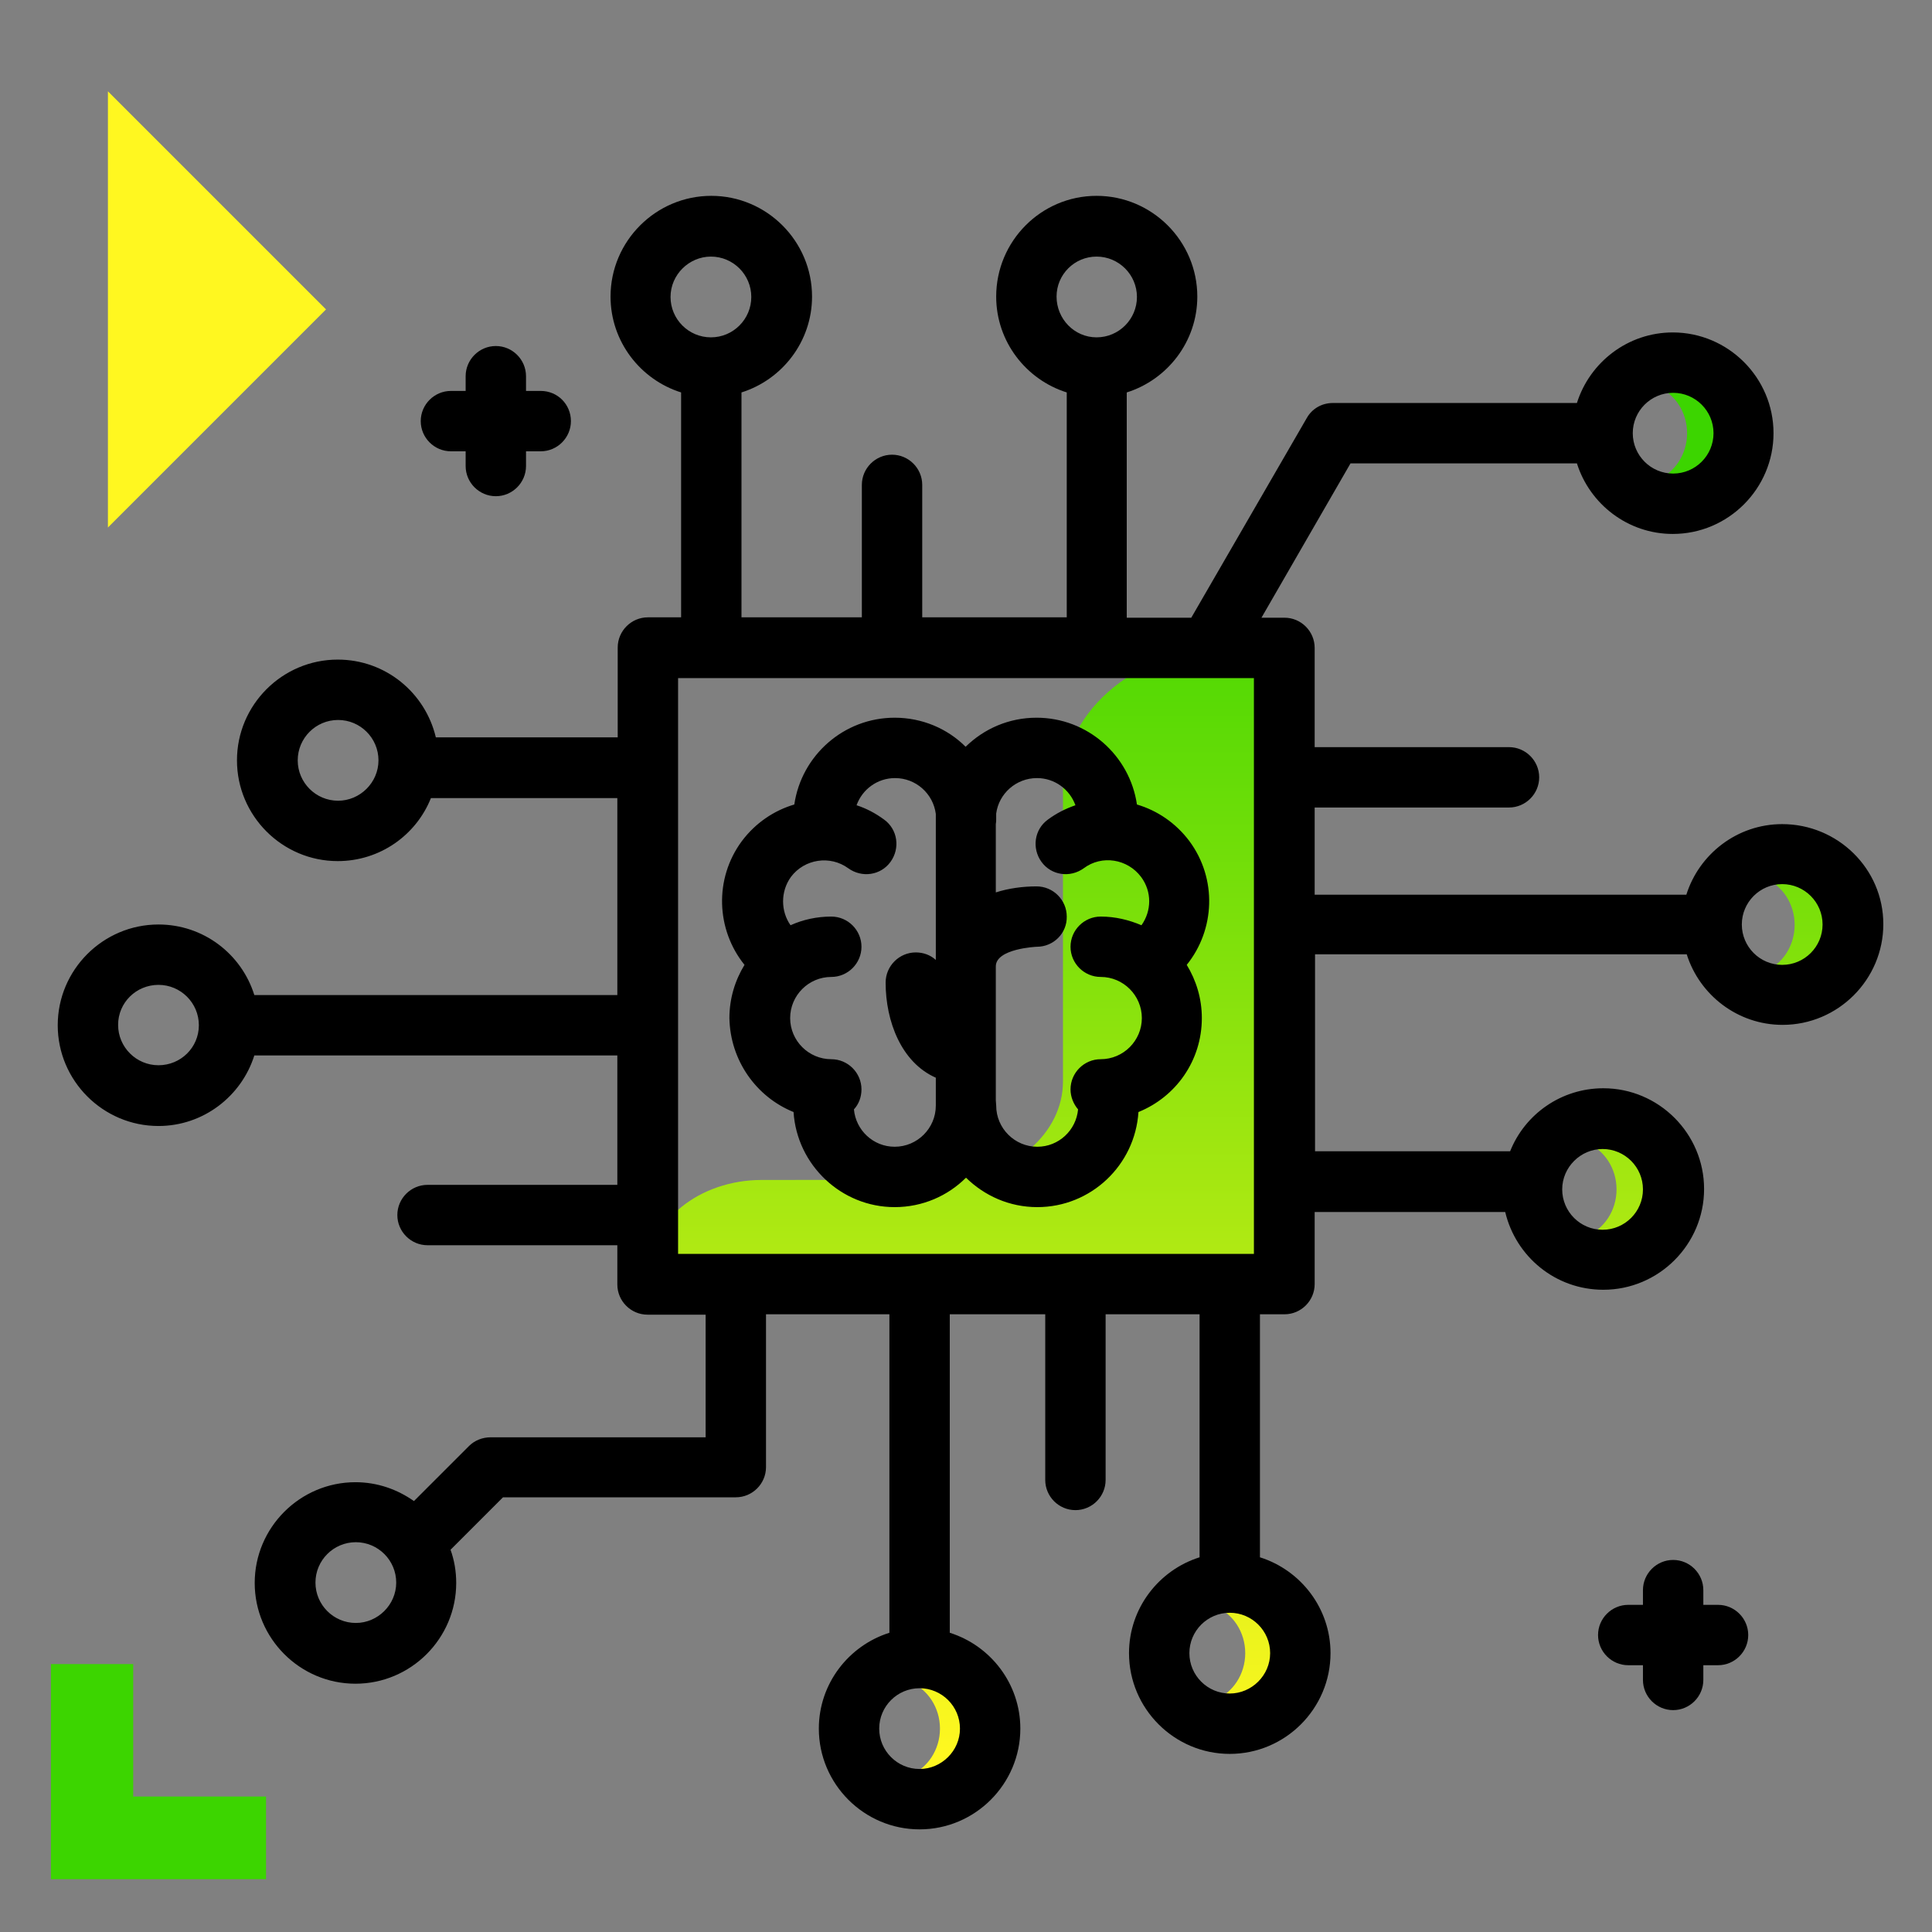 <svg version="1.1" xmlns="http://www.w3.org/2000/svg" xmlns:xlink="http://www.w3.org/1999/xlink" x="0px" y="0px" viewBox="0 0 512 512"><rect x="0" y="0" width="512" height="512" fill="#808080" stroke="none"/><path d="M463.3,433.3c0,4.4-3.6,8-8,8h-3.9v3.9c0,4.4-3.6,8-8,8s-8-3.6-8-8v-3.9h-3.9c-4.4,0-8-3.6-8-8s3.6-8,8-8h3.9v-3.9 c0-4.4,3.6-8,8-8s8,3.6,8,8v3.9h3.9C459.7,425.3,463.3,428.9,463.3,433.3z M143.3,103.6h-3.9v-3.9c0-4.4-3.6-8-8-8s-8,3.6-8,8v3.9 h-3.9c-4.4,0-8,3.6-8,8s3.6,8,8,8h3.9v3.9c0,4.4,3.6,8,8,8s8-3.6,8-8v-3.9h3.9c4.4,0,8-3.6,8-8S147.8,103.6,143.3,103.6z"></path><g><path fill="#FFF720" d="M28.6,24.2L86.4,82l-57.8,57.8V24.2z"></path><path fill="#3CD500" d="M70.5,476.2V498H35.3H13.5v-21.8V441h21.8v35.1H70.5z"></path></g><linearGradient id="SVGID_1_" gradientUnits="userSpaceOnUse" x1="327.794" y1="465.616" x2="327.794" y2="136.357"><stop offset="0" style="stop-color: #fff720"></stop><stop offset="1" style="stop-color: #3cd500"></stop></linearGradient><path fill="url(#SVGID_1_)" d="M343.8,179.8v160.5h-172v-3.2c0-13.5,13.5-24.4,30.1-24.4c0.9,0,49.5,0,50.3-0.1 c16.5-1.1,29.5-12.3,29.5-26v-78.2c0-20.5,20.5-37.1,45.7-37.1h13C342.2,171.4,343.8,172.6,343.8,179.8z M424.6,302.1 c-1.4,0-2.8,0.3-4.1,0.8c4.6,1.8,7.9,6.7,7.9,12.3s-3.3,10.5-7.9,12.3c1.3,0.5,2.6,0.8,4.1,0.8c6.6,0,12-5.9,12-13.1 S431.2,302.1,424.6,302.1z M471.8,232c-1.4,0-2.8,0.3-4.1,0.8c4.6,1.8,7.9,6.7,7.9,12.3s-3.3,10.5-7.9,12.3c1.3,0.5,2.6,0.8,4.1,0.8 c6.6,0,12-5.9,12-13.1C483.8,237.9,478.4,232,471.8,232z M443.3,101.7c-1.4,0-2.8,0.3-4.1,0.8c4.6,1.8,7.9,6.7,7.9,12.3 s-3.3,10.5-7.9,12.3c1.3,0.5,2.6,0.8,4.1,0.8c6.6,0,12-5.9,12-13.1S449.9,101.7,443.3,101.7z M326.2,425c-1.4,0-2.8,0.3-4.1,0.8 c4.6,1.8,7.9,6.7,7.9,12.3s-3.3,10.5-7.9,12.3c1.3,0.5,2.6,0.8,4.1,0.8c6.6,0,12-5.9,12-13.1C338.2,430.9,332.8,425,326.2,425z M245.3,445c-1.4,0-2.8,0.3-4.1,0.8c4.6,1.8,7.9,6.7,7.9,12.3s-3.3,10.5-7.9,12.3c1.3,0.5,2.6,0.8,4.1,0.8c6.6,0,12-5.9,12-13.1 C257.2,450.9,251.8,445,245.3,445z"></path><path d="M472.3,218.4c-11.9,0-22,7.9-25.4,18.7h-98.5V214h51.5c4.4,0,8-3.6,8-8s-3.6-8-8-8h-51.5v-26.3c0-4.4-3.6-8-8-8h-6.1 l23.6-40.9h60c3.4,10.8,13.5,18.7,25.4,18.7c14.7,0,26.7-12,26.7-26.7c0-14.7-12-26.7-26.7-26.7c-11.9,0-22,7.9-25.4,18.7h-64.7 c-2.9,0-5.5,1.5-6.9,4l-30.6,52.9h-17.1V104c10.8-3.4,18.7-13.5,18.7-25.4c0-14.7-12-26.7-26.7-26.7S264,63.9,264,78.6 c0,11.9,7.9,22,18.7,25.4v59.6h-38.3v-35.1c0-4.4-3.6-8-8-8s-8,3.6-8,8v35.1h-31.9V104c10.8-3.4,18.7-13.5,18.7-25.4 c0-14.7-12-26.7-26.7-26.7c-14.7,0-26.7,12-26.7,26.7c0,11.9,7.9,22,18.7,25.4v59.6h-8.8c-4.4,0-8,3.6-8,8v23.8h-48.2 c-2.8-11.8-13.3-20.6-26-20.6c-14.7,0-26.7,12-26.7,26.7s12,26.7,26.7,26.7c11.2,0,20.8-6.9,24.7-16.7c0.1,0,0.1,0,0.2,0h49.2v52.2 H67.4C64,252.8,53.9,245,42,245c-14.7,0-26.7,12-26.7,26.7s12,26.7,26.7,26.7c11.9,0,22-7.9,25.4-18.7h96.2V314h-50.3 c-4.4,0-8,3.6-8,8s3.6,8,8,8h50.3v10.4c0,4.4,3.6,8,8,8H187v32.5h-57c-2.1,0-4.2,0.8-5.7,2.3l-14.6,14.6c-4.4-3.1-9.7-5-15.5-5 c-14.7,0-26.7,12-26.7,26.7s12,26.7,26.7,26.7c14.7,0,26.7-12,26.7-26.7c0-3.1-0.5-6-1.5-8.8l13.9-13.9H195c4.4,0,8-3.6,8-8v-40.5 h32.7v84.4c-10.8,3.4-18.7,13.5-18.7,25.4c0,14.7,12,26.7,26.7,26.7s26.7-12,26.7-26.7c0-11.9-7.9-22-18.7-25.4v-84.4H277v43.9 c0,4.4,3.6,8,8,8s8-3.6,8-8v-43.9h24.9v64.4c-10.8,3.4-18.7,13.5-18.7,25.4c0,14.7,12,26.7,26.7,26.7s26.7-12,26.7-26.7 c0-11.9-7.9-22-18.7-25.4v-64.4h6.5c4.4,0,8-3.6,8-8v-19.1h50.5c2.8,11.8,13.3,20.6,26,20.6c14.7,0,26.7-12,26.7-26.7 s-12-26.7-26.7-26.7c-11.2,0-20.8,6.9-24.7,16.7c-0.1,0-0.1,0-0.2,0h-51.5v-52.2h98.5c3.4,10.8,13.5,18.7,25.4,18.7 c14.7,0,26.7-12,26.7-26.7S487,218.4,472.3,218.4z M443.4,104.1c5.9,0,10.7,4.8,10.7,10.7c0,5.9-4.8,10.7-10.7,10.7 s-10.7-4.8-10.7-10.7C432.7,108.9,437.5,104.1,443.4,104.1z M290.6,68c5.9,0,10.7,4.8,10.7,10.7s-4.8,10.7-10.7,10.7 S280,84.5,280,78.6S284.8,68,290.6,68z M188.4,68c5.9,0,10.7,4.8,10.7,10.7s-4.8,10.7-10.7,10.7c-5.9,0-10.7-4.8-10.7-10.7 S182.6,68,188.4,68z M89.6,212.2c-5.9,0-10.7-4.8-10.7-10.7s4.8-10.7,10.7-10.7s10.7,4.8,10.7,10.7S95.4,212.2,89.6,212.2z M42,282.3c-5.9,0-10.7-4.8-10.7-10.7S36.1,261,42,261s10.7,4.8,10.7,10.7S47.9,282.3,42,282.3z M94.3,430.1 c-5.9,0-10.7-4.8-10.7-10.7s4.8-10.7,10.7-10.7c5.9,0,10.7,4.8,10.7,10.7S100.1,430.1,94.3,430.1z M243.7,468.8 c-5.9,0-10.7-4.8-10.7-10.7s4.8-10.7,10.7-10.7s10.7,4.8,10.7,10.7S249.5,468.8,243.7,468.8z M325.9,448.8 c-5.9,0-10.7-4.8-10.7-10.7s4.8-10.7,10.7-10.7s10.7,4.8,10.7,10.7S331.7,448.8,325.9,448.8z M424.7,304.5c5.9,0,10.7,4.8,10.7,10.7 s-4.8,10.7-10.7,10.7s-10.7-4.8-10.7-10.7S418.9,304.5,424.7,304.5z M179.7,179.7h152.6v152.6H179.7V179.7z M472.3,255.7 c-5.9,0-10.7-4.8-10.7-10.7s4.8-10.7,10.7-10.7s10.7,4.8,10.7,10.7S478.2,255.7,472.3,255.7z M210.3,294.7 c0.9,14,12.6,25.2,26.8,25.2c7.4,0,14.1-3,18.9-7.8c4.9,4.8,11.5,7.8,18.9,7.8c14.2,0,25.9-11.1,26.8-25.2 c9.9-4,16.8-13.6,16.8-24.9c0-5.2-1.5-10-4-14.1c7.5-9.3,8.1-22.8,0.7-32.8c-3.6-4.8-8.5-8.1-13.9-9.7c-1.9-13-13.1-23-26.6-23 c-7.3,0-13.9,2.9-18.8,7.7c-4.8-4.8-11.5-7.7-18.8-7.7c-13.5,0-24.7,10-26.6,23c-5.4,1.6-10.3,4.9-13.9,9.7 c-7.4,10-6.8,23.5,0.7,32.8c-2.5,4.1-4,8.9-4,14.1C193.5,281,200.4,290.7,210.3,294.7z M274.8,206.2c4.7,0,8.7,3,10.2,7.2 c-2.6,0.9-5,2.1-7.3,3.8c-3.6,2.6-4.3,7.6-1.7,11.2c2.6,3.6,7.6,4.3,11.2,1.7c4.8-3.6,11.6-2.5,15.2,2.3c2.9,3.9,2.8,9,0.1,12.8 c-3.3-1.4-6.9-2.3-10.8-2.3c-4.4,0-8,3.6-8,8s3.6,8,8,8c6,0,10.9,4.9,10.9,10.9c0,6-4.9,10.9-10.9,10.9c-4.4,0-8,3.6-8,8 c0,2,0.8,3.9,2,5.3c-0.5,5.5-5.1,9.9-10.8,9.9c-6,0-10.9-4.9-10.9-10.9c0-0.5-0.1-1-0.1-1.4v-35.5c0-4.7,10.7-5.2,10.9-5.2 c4.4,0,8-3.6,7.9-8c0-4.4-3.6-8-8-8c0,0,0,0,0,0c-3.6,0-7.4,0.5-10.8,1.6v-18.1c0.1-0.5,0.1-0.9,0.1-1.4c0-0.5,0-0.9,0-1.4 C264.7,210.3,269.3,206.2,274.8,206.2z M209.6,232.4c3.6-4.8,10.4-5.8,15.2-2.3c3.6,2.6,8.6,1.9,11.2-1.7c2.6-3.6,1.9-8.6-1.7-11.2 c-2.3-1.7-4.8-3-7.3-3.8c1.5-4.2,5.5-7.2,10.2-7.2c5.5,0,10.1,4.1,10.8,9.5c0,0.4,0,0.8,0,1.2c0,0,0,0.1,0,0.1v37.4 c-1.4-1.3-3.3-2-5.3-2c0,0,0,0,0,0c-4.4,0-8,3.6-8,8c0,10.3,4.2,21.2,13.3,25.2v7.4c0,0,0,0,0,0c0,6-4.9,10.9-10.9,10.9 c-5.7,0-10.3-4.4-10.8-9.9c1.3-1.4,2-3.3,2-5.3c0-4.4-3.6-8-8-8c-6,0-10.9-4.9-10.9-10.9c0-6,4.9-10.9,10.9-10.9c4.4,0,8-3.6,8-8 s-3.6-8-8-8c-3.8,0-7.5,0.8-10.8,2.3C206.9,241.5,206.8,236.3,209.6,232.4z"></path></svg>
